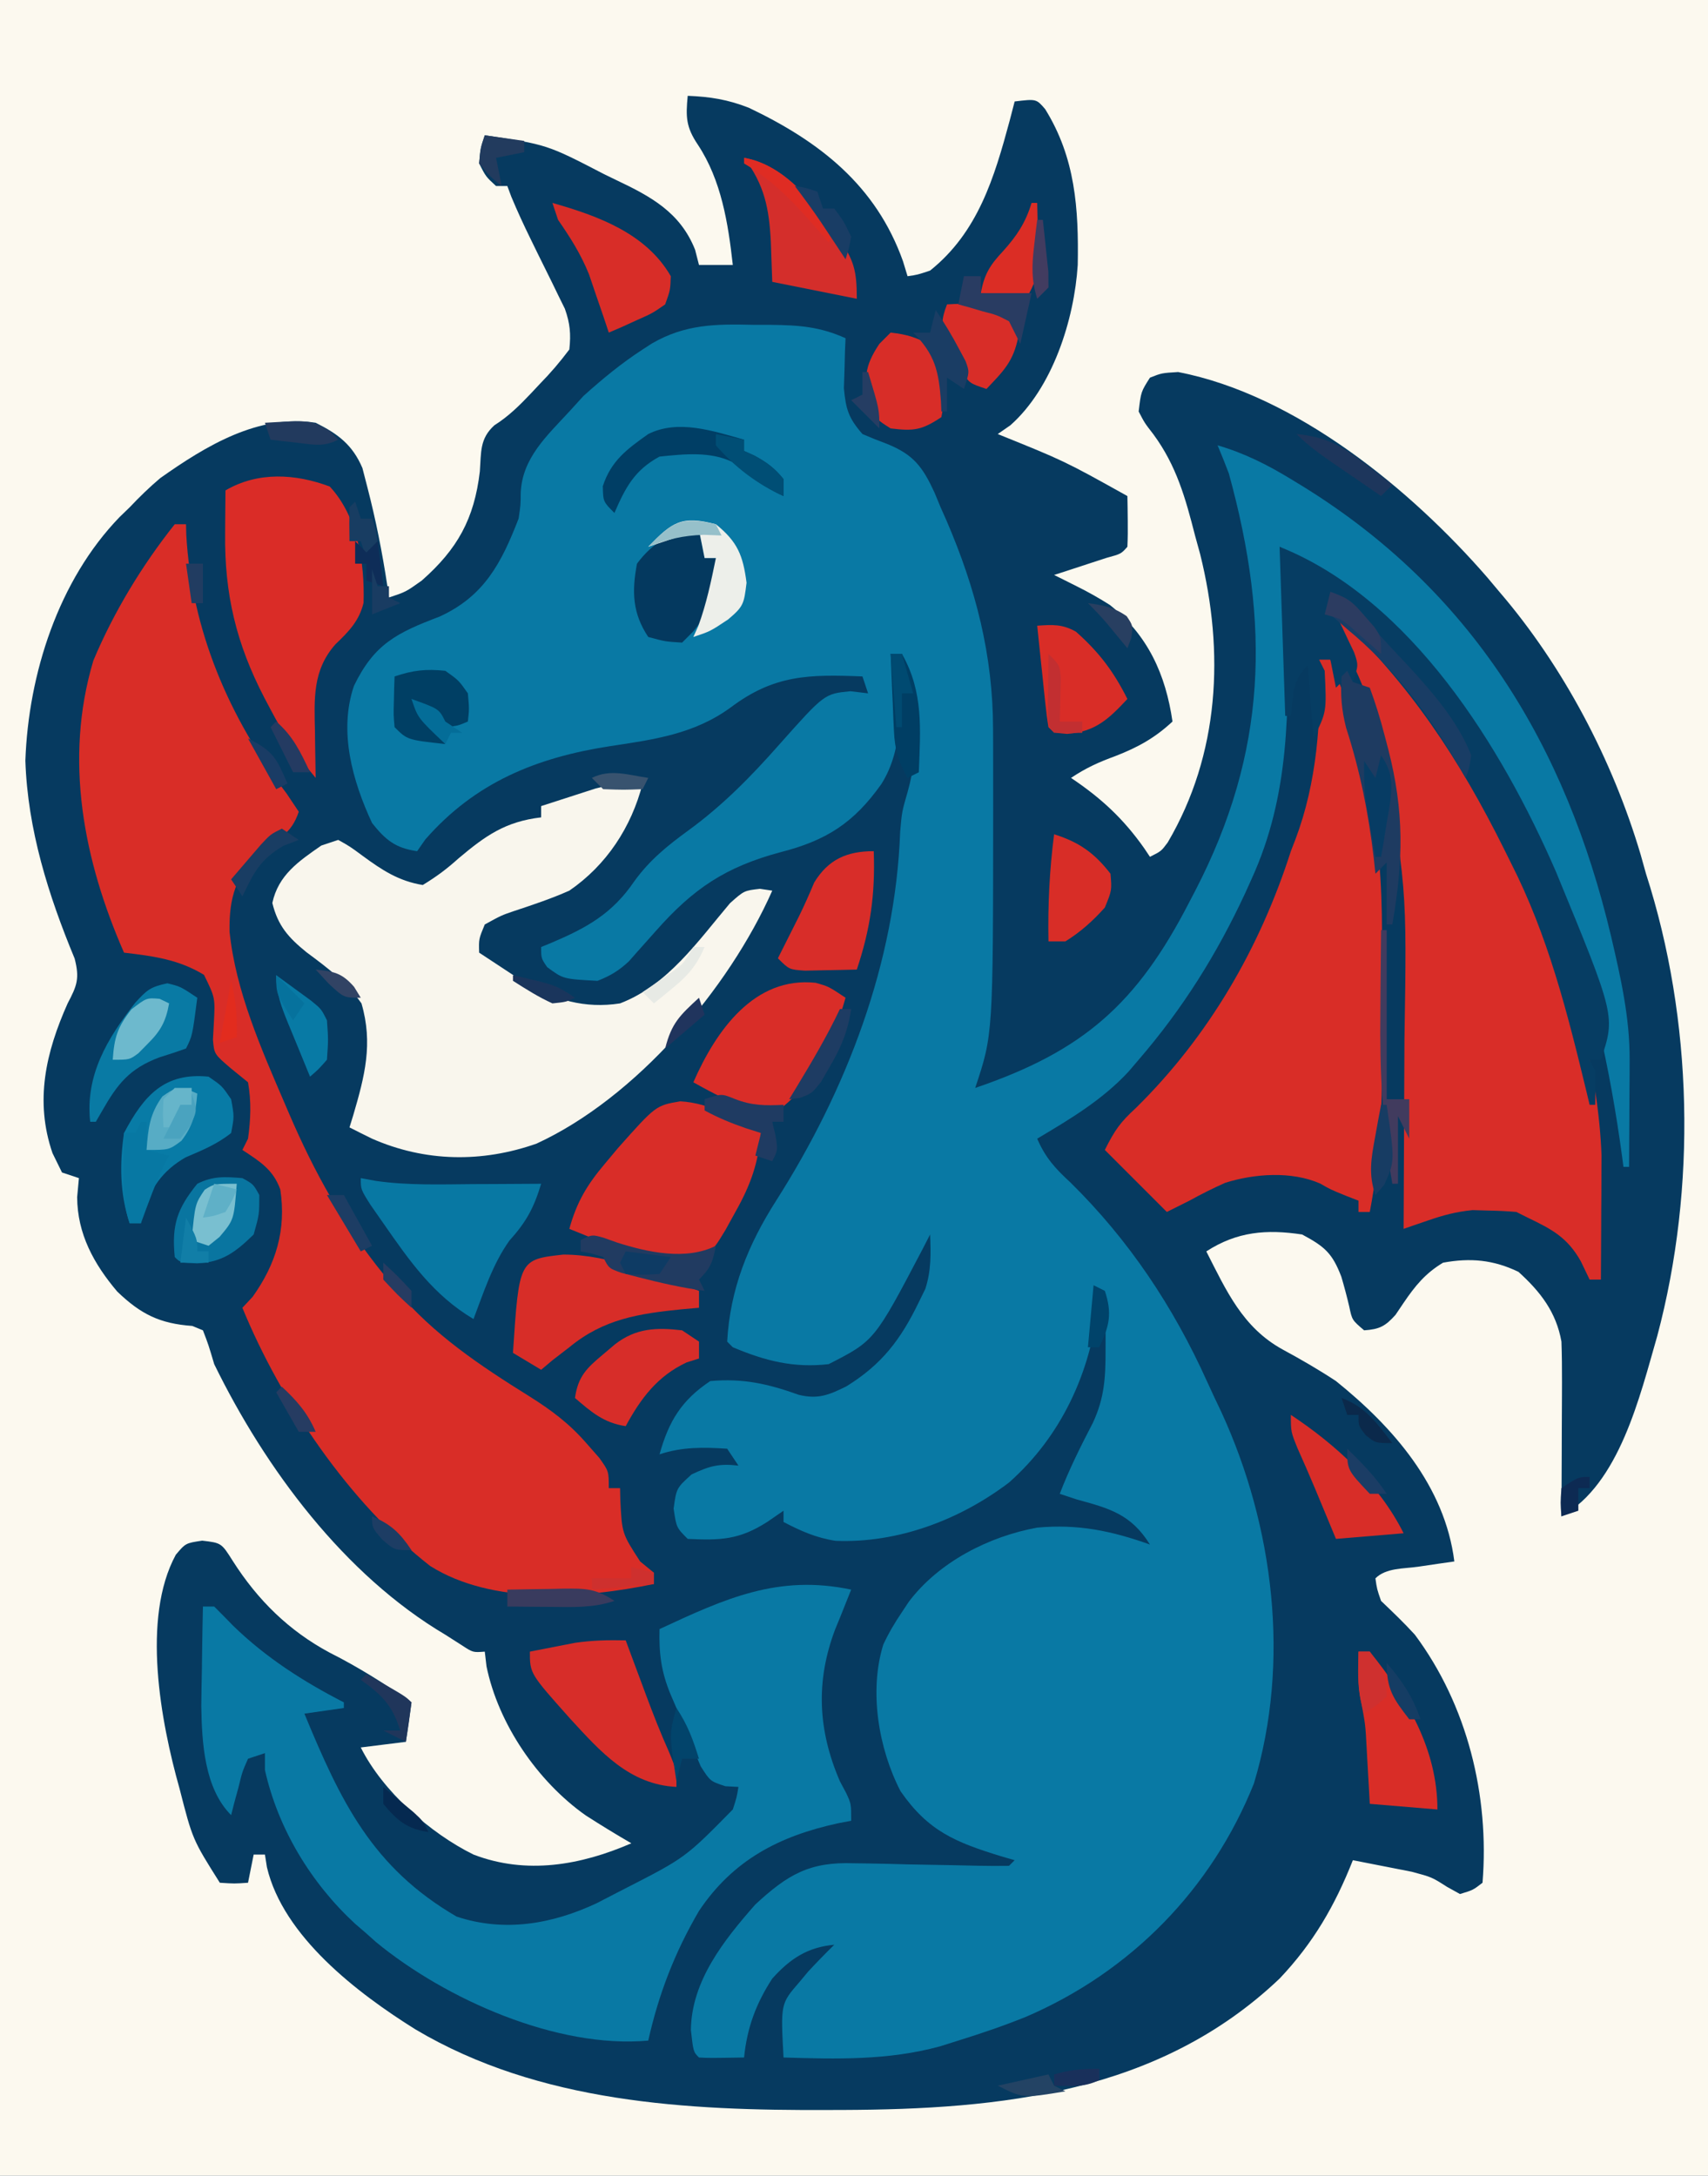 <?xml version="1.0" encoding="UTF-8"?>
<svg version="1.1" xmlns="http://www.w3.org/2000/svg" width="303" height="386">
<rect width="100%" height="100%" fill="#808080" stroke="none"/>
<path d="M0 0 C99.99 0 199.98 0 303 0 C303 127.38 303 254.76 303 386 C203.01 386 103.02 386 0 386 C0 258.62 0 131.24 0 0 Z " fill="#063A60" transform="translate(0,0)"/>
<path d="M0 0 C99.99 0 199.98 0 303 0 C303 127.38 303 254.76 303 386 C203.01 386 103.02 386 0 386 C0 258.62 0 131.24 0 0 Z M122 17 C121.644 20.737 121.679 22.525 123.812 25.688 C127.96 31.968 129.177 39.597 130 47 C128.02 47 126.04 47 124 47 C123.773 46.113 123.546 45.226 123.312 44.312 C120.677 37.661 115.457 34.854 109.312 31.938 C108.606 31.595 107.899 31.252 107.171 30.898 C97.04 25.646 97.04 25.646 86 24 C85.222 26.302 85.222 26.302 85 29 C86.195 31.345 86.195 31.345 88 33 C88.66 33 89.32 33 90 33 C90.235 33.629 90.469 34.258 90.711 34.906 C91.785 37.484 92.935 39.964 94.164 42.469 C94.763 43.697 94.763 43.697 95.375 44.949 C96.21 46.653 97.051 48.353 97.898 50.051 C98.494 51.279 98.494 51.279 99.102 52.531 C99.466 53.269 99.83 54.007 100.206 54.768 C101.133 57.374 101.297 59.252 101 62 C99.31 64.244 97.698 66.137 95.75 68.125 C95.259 68.65 94.768 69.174 94.262 69.715 C92.19 71.897 90.249 73.843 87.695 75.453 C85.084 77.836 85.373 80.178 85.125 83.625 C84.133 92.061 81.154 97.418 74.812 103 C72 105 72 105 69 106 C68.853 104.944 68.853 104.944 68.703 103.867 C67.815 98.001 66.675 92.245 65.188 86.5 C64.745 84.783 64.745 84.783 64.293 83.031 C62.527 78.891 59.966 76.983 56 75 C45.837 73.423 36.54 79.09 28.438 84.809 C26.497 86.449 24.744 88.153 23 90 C22.412 90.568 21.824 91.137 21.219 91.723 C10.359 102.94 5.046 119.569 4.5 134.938 C4.904 147.174 8.585 158.817 13.242 170.047 C14.148 173.576 13.674 174.833 12 178 C8.132 186.664 6.128 195.293 9.312 204.562 C10.148 206.264 10.148 206.264 11 208 C11.99 208.33 12.98 208.66 14 209 C13.897 210.114 13.794 211.227 13.688 212.375 C13.722 218.896 16.645 224.22 20.797 229.121 C24.965 233.131 28.328 234.809 34.117 235.223 C34.739 235.479 35.36 235.736 36 236 C36.98 238.559 36.98 238.559 38 242 C47.06 260.531 61.066 279.391 79 290 C79.969 290.619 80.939 291.238 81.938 291.875 C83.901 293.16 83.901 293.16 86 293 C86.101 293.859 86.201 294.717 86.305 295.602 C88.401 305.846 95.378 316.029 103.887 322.039 C106.559 323.757 109.251 325.409 112 327 C103.017 330.898 93.382 332.605 84 329 C76.293 325.208 67.886 317.772 64 310 C66.64 309.67 69.28 309.34 72 309 C72.33 306.69 72.66 304.38 73 302 C68.301 298.728 63.618 295.765 58.5 293.188 C51.242 289.304 45.728 283.862 41.312 276.938 C39.279 273.715 39.279 273.715 35.875 273.312 C32.933 273.751 32.933 273.751 31.188 275.812 C25.071 287.08 28.508 305.45 31.852 317.301 C34.164 326.335 34.164 326.335 39 334 C41.584 334.167 41.584 334.167 44 334 C44.33 332.35 44.66 330.7 45 329 C45.66 329 46.32 329 47 329 C47.116 329.74 47.232 330.48 47.352 331.242 C50.238 343.52 63.41 353.586 73.67 359.997 C95.649 373.069 121.898 374.422 146.812 374.312 C147.682 374.311 148.551 374.309 149.446 374.307 C177.576 374.208 205.6 371.347 227 351 C232.981 344.692 236.812 338.061 240 330 C242.231 330.426 244.46 330.866 246.688 331.312 C247.929 331.556 249.17 331.8 250.449 332.051 C254 333 254 333 256.707 334.73 C257.842 335.359 257.842 335.359 259 336 C261.303 335.309 261.303 335.309 263 334 C264.247 318.562 260.311 302.503 251 290 C249.081 287.892 247.066 285.968 245 284 C244.273 281.906 244.273 281.906 244 280 C245.885 278.115 249.027 278.307 251.562 277.938 C252.76 277.761 253.958 277.584 255.191 277.402 C256.118 277.27 257.045 277.137 258 277 C256.329 263.648 247.152 253.171 237 245 C233.906 242.962 230.781 241.152 227.523 239.391 C220.428 235.481 217.552 228.969 214 222 C219.448 218.466 224.701 218.044 231 219 C234.998 221.142 236.353 222.31 237.953 226.488 C238.471 228.243 238.943 230.012 239.359 231.793 C239.861 234.182 239.861 234.182 242 236 C244.712 235.814 245.739 235.291 247.562 233.258 C248.037 232.554 248.511 231.85 249 231.125 C251.043 228.115 252.853 225.887 256 224 C260.861 223.11 264.931 223.485 269.375 225.625 C273.276 229.155 276.073 232.771 277 238 C277.082 240.389 277.107 242.781 277.098 245.172 C277.096 246.196 277.096 246.196 277.093 247.24 C277.088 249.41 277.075 251.58 277.062 253.75 C277.057 255.225 277.053 256.701 277.049 258.176 C277.038 261.784 277.021 265.392 277 269 C287.286 263.292 290.902 247.717 294 237 C301.008 210.689 300.354 180.889 292 155 C291.687 153.88 291.374 152.76 291.051 151.605 C286.088 134.872 277.382 118.255 266 105 C265.285 104.148 264.569 103.296 263.832 102.418 C250.379 86.918 229.92 70.033 209 66 C206.08 66.176 206.08 66.176 204 67 C202.409 69.503 202.409 69.503 202 73 C203.053 75.033 203.053 75.033 204.625 77.062 C208.709 82.625 210.305 88.371 212 95 C212.451 96.64 212.451 96.64 212.91 98.312 C217.23 115.673 216.365 133.787 207.148 149.461 C206 151 206 151 204 152 C203.66 151.492 203.319 150.984 202.969 150.461 C199.274 145.214 195.321 141.566 190 138 C192.689 136.207 194.875 135.228 197.875 134.125 C201.828 132.588 204.864 130.927 208 128 C206.788 119.648 203.653 112.708 196.902 107.328 C194.971 106.1 193.05 105.015 191 104 C190.261 103.629 189.523 103.257 188.762 102.875 C188.18 102.586 187.599 102.297 187 102 C187.855 101.723 188.709 101.446 189.59 101.16 C190.695 100.798 191.799 100.436 192.938 100.062 C194.591 99.523 194.591 99.523 196.277 98.973 C198.881 98.261 198.881 98.261 200 97 C200.072 95.481 200.084 93.958 200.062 92.438 C200.053 91.611 200.044 90.785 200.035 89.934 C200.024 89.296 200.012 88.657 200 88 C188.83 81.776 188.83 81.776 177 77 C178.114 76.227 178.114 76.227 179.25 75.438 C186.716 68.82 190.571 56.749 191.191 46.992 C191.369 36.999 190.774 27.991 185.414 19.363 C183.847 17.537 183.847 17.537 180 18 C179.563 19.684 179.563 19.684 179.117 21.402 C176.397 31.483 173.511 41.191 165 48 C162.75 48.75 162.75 48.75 161 49 C160.732 48.121 160.464 47.242 160.188 46.336 C155.396 32.877 145.389 25.098 132.852 19.121 C129.134 17.66 125.978 17.153 122 17 Z " fill="#FCF9EF" transform="translate(0,0)"/>
<path d="M0 0 C1.529 0.002 1.529 0.002 3.088 0.004 C8.034 0.062 11.75 0.319 16.312 2.375 C16.278 3.183 16.243 3.991 16.207 4.824 C16.166 6.427 16.166 6.427 16.125 8.062 C16.09 9.118 16.055 10.174 16.02 11.262 C16.371 14.996 16.84 16.535 19.312 19.375 C20.757 20.004 22.222 20.586 23.699 21.133 C28.408 23.041 30.004 25.23 32.102 29.773 C32.608 30.999 32.608 30.999 33.125 32.25 C33.498 33.093 33.87 33.935 34.254 34.803 C39.411 46.776 42.462 58.617 42.48 71.672 C42.485 72.571 42.489 73.47 42.493 74.396 C42.502 77.306 42.502 80.215 42.5 83.125 C42.5 84.111 42.501 85.097 42.501 86.113 C42.482 125.866 42.482 125.866 39.312 135.375 C58.457 128.86 67.993 120.5 77.312 102.375 C77.662 101.705 78.012 101.035 78.373 100.345 C91.09 75.735 91.7 53.228 84.312 26.375 C83.673 24.698 83.016 23.027 82.312 21.375 C87.103 22.774 91.201 24.849 95.438 27.438 C96.092 27.836 96.747 28.234 97.421 28.645 C127.422 47.19 144.093 74.604 152.125 108.5 C153.828 115.812 155.449 122.883 155.41 130.43 C155.407 131.538 155.404 132.647 155.4 133.789 C155.392 134.931 155.384 136.073 155.375 137.25 C155.37 138.415 155.366 139.581 155.361 140.781 C155.35 143.646 155.333 146.51 155.312 149.375 C154.982 149.375 154.653 149.375 154.312 149.375 C154.228 148.733 154.143 148.091 154.056 147.429 C149.879 116.622 140.751 86.408 120.312 62.375 C119.832 61.81 119.352 61.244 118.857 60.662 C111.246 51.82 103.359 45.364 93.312 39.375 C93.642 40.365 93.972 41.355 94.312 42.375 C94.469 44.872 94.572 47.34 94.621 49.84 C94.637 50.581 94.652 51.322 94.668 52.085 C94.942 68.273 95.181 83.368 88.312 98.375 C87.948 99.182 87.584 99.988 87.208 100.819 C82.175 111.654 76.115 121.326 68.312 130.375 C67.72 131.069 67.127 131.762 66.516 132.477 C61.866 137.503 56.163 140.894 50.312 144.375 C51.749 147.723 53.514 149.677 56.188 152.125 C66.603 162.373 74.473 174.193 80.454 187.474 C81.275 189.292 82.133 191.094 82.992 192.895 C92.282 213.115 95.264 237.204 88.754 258.777 C81.238 277.536 66.915 292.164 48.324 300.156 C44.378 301.75 40.375 303.11 36.312 304.375 C35.234 304.715 34.155 305.056 33.043 305.406 C23.847 307.905 14.756 307.661 5.312 307.375 C4.793 297.843 4.793 297.843 8.125 294 C8.647 293.374 9.169 292.747 9.707 292.102 C11.208 290.488 12.738 288.917 14.312 287.375 C9.557 287.795 6.437 289.89 3.312 293.375 C0.433 297.803 -1.159 302.088 -1.688 307.375 C-7.84 307.473 -7.84 307.473 -9.688 307.375 C-10.688 306.375 -10.688 306.375 -11.125 302.5 C-11.014 293.761 -5.246 286.547 0.309 280.227 C6.037 274.934 9.924 272.616 17.836 272.922 C18.623 272.931 19.41 272.941 20.22 272.951 C22.71 272.985 25.198 273.054 27.688 273.125 C30.198 273.175 32.708 273.218 35.219 273.257 C36.776 273.283 38.333 273.317 39.89 273.36 C41.697 273.402 43.505 273.394 45.312 273.375 C45.642 273.045 45.972 272.715 46.312 272.375 C45.516 272.144 44.719 271.914 43.898 271.676 C35.802 269.184 30.977 267.224 26.062 260.125 C22.149 252.558 20.463 242.374 23 234.145 C23.959 232.079 25.034 230.259 26.312 228.375 C26.713 227.769 27.114 227.163 27.527 226.539 C32.84 219.486 41.721 214.937 50.312 213.375 C57.52 212.701 63.532 213.951 70.312 216.375 C66.963 210.986 63.118 209.957 57.312 208.375 C56.322 208.045 55.333 207.715 54.312 207.375 C55.991 203.01 58.038 198.924 60.191 194.777 C62.241 190.385 62.449 186.721 62.438 181.875 C62.44 180.751 62.443 179.627 62.445 178.469 C62.335 175.903 62.065 173.812 61.312 171.375 C61.218 172.556 61.218 172.556 61.121 173.762 C59.755 185.915 54.583 197.157 45.312 205.375 C36.589 211.998 25.58 216.166 14.547 215.715 C11.093 215.189 8.403 213.987 5.312 212.375 C5.312 211.715 5.312 211.055 5.312 210.375 C4.384 211.014 3.456 211.654 2.5 212.312 C-2.509 215.554 -5.896 215.651 -11.688 215.375 C-13.688 213.375 -13.688 213.375 -14.188 210 C-13.688 206.375 -13.688 206.375 -11 203.938 C-7.811 202.433 -6.134 201.97 -2.688 202.375 C-3.348 201.385 -4.008 200.395 -4.688 199.375 C-8.882 199.104 -12.663 199.033 -16.688 200.375 C-15.048 194.502 -12.797 190.782 -7.688 187.375 C-1.865 186.864 2.533 187.852 8.016 189.816 C11.438 190.649 13.363 189.843 16.461 188.316 C22.763 184.414 26.103 180.015 29.312 173.375 C29.695 172.593 30.078 171.81 30.473 171.004 C31.524 167.714 31.447 164.806 31.312 161.375 C30.865 162.244 30.418 163.113 29.957 164.008 C21.448 180.227 21.448 180.227 13.312 184.375 C7.107 185.087 2.043 183.795 -3.688 181.375 C-4.018 181.045 -4.348 180.715 -4.688 180.375 C-4.17 171.065 -0.988 163.195 4 155.375 C16.468 135.788 25.173 113.201 26.004 89.883 C26.312 86.375 26.312 86.375 27.324 82.867 C29.55 75.002 29.228 66.027 26.312 58.375 C25.652 58.375 24.992 58.375 24.312 58.375 C24.471 58.906 24.63 59.437 24.793 59.984 C26.318 67.003 26.606 75.232 22.665 81.467 C17.768 88.376 12.889 91.485 4.75 93.562 C-4.935 96.16 -10.691 99.996 -17.312 107.5 C-18.424 108.758 -19.541 110.01 -20.664 111.258 C-21.15 111.808 -21.635 112.359 -22.135 112.926 C-23.902 114.575 -25.437 115.497 -27.688 116.375 C-33.771 116.055 -33.771 116.055 -36.625 113.938 C-37.688 112.375 -37.688 112.375 -37.688 110.375 C-37.096 110.133 -36.504 109.89 -35.895 109.641 C-29.616 106.977 -25.086 104.477 -21.188 98.75 C-18.482 94.983 -15.28 92.391 -11.562 89.688 C-5.433 85.211 -0.453 80.131 4.559 74.453 C12.571 65.447 12.571 65.447 17.188 65 C18.219 65.124 19.25 65.248 20.312 65.375 C19.983 64.385 19.652 63.395 19.312 62.375 C9.812 61.989 3.65 62.073 -4.062 67.875 C-10.559 72.623 -17.72 73.575 -25.5 74.75 C-38.537 76.769 -49.409 81.177 -58.25 91.312 C-58.724 91.993 -59.199 92.674 -59.688 93.375 C-63.538 92.825 -65.283 91.399 -67.688 88.375 C-71.157 80.899 -73.643 72.134 -70.898 64.051 C-67.304 56.628 -63.33 54.653 -55.695 51.754 C-47.777 48.124 -44.736 42.256 -41.688 34.375 C-41.33 31.988 -41.33 31.988 -41.312 29.75 C-41.023 23.616 -36.669 19.69 -32.688 15.375 C-31.863 14.467 -31.038 13.56 -30.188 12.625 C-26.856 9.627 -23.451 6.815 -19.688 4.375 C-19.148 4.025 -18.609 3.675 -18.054 3.314 C-12.122 -0.123 -6.735 -0.164 0 0 Z " fill="#0979A4" transform="translate(133.688,57.625)"/>
<path d="M0 0 C0.66 0 1.32 0 2 0 C2.014 0.597 2.028 1.194 2.043 1.809 C2.978 18.815 9.62 34.295 19.844 47.773 C20.911 49.371 20.911 49.371 22 51 C20.657 55.029 18.487 55.675 15 58 C10.855 62.593 9.637 66.003 9.72 72.241 C10.796 82.835 15.398 93.179 19.562 102.875 C19.822 103.481 20.081 104.086 20.349 104.71 C24.8 115.023 29.917 124.273 37 133 C37.759 133.956 38.519 134.913 39.301 135.898 C45.994 143.816 54.142 149.241 62.875 154.688 C66.755 157.121 69.974 159.516 73 163 C73.763 163.866 74.526 164.732 75.312 165.625 C77 168 77 168 77 171 C77.66 171 78.32 171 79 171 C79.014 171.664 79.028 172.328 79.043 173.012 C79.332 179.025 79.332 179.025 82.562 184 C83.367 184.66 84.171 185.32 85 186 C85 186.66 85 187.32 85 188 C72.616 190.575 56.345 191.764 45.312 184.805 C30.988 173.626 18.866 155.716 12 139 C12.598 138.361 13.196 137.721 13.812 137.062 C17.977 131.233 19.804 125.172 18.727 118.02 C17.447 114.462 15.097 113.043 12 111 C12.33 110.34 12.66 109.68 13 109 C13.476 105.598 13.601 102.39 13 99 C12.01 98.196 11.02 97.391 10 96.562 C7 94 7 94 6.777 91.434 C6.83 90.466 6.883 89.497 6.938 88.5 C7.176 83.996 7.176 83.996 5.188 79.938 C0.684 77.2 -3.818 76.608 -9 76 C-16.161 59.649 -19.689 41.762 -14.438 24.188 C-10.835 15.602 -5.795 7.285 0 0 Z " fill="#D92D27" transform="translate(31,93)"/>
<path d="M0 0 C-0.296 0.74 -0.593 1.48 -0.898 2.242 C-1.262 3.152 -1.625 4.062 -2 5 C-2.281 5.683 -2.562 6.366 -2.852 7.07 C-6.331 16.313 -5.898 24.971 -2 34 C-1.636 34.682 -1.273 35.364 -0.898 36.066 C0 38 0 38 0 41 C-0.762 41.147 -1.524 41.294 -2.309 41.445 C-12.753 43.714 -20.953 47.963 -27 57 C-31.296 64.349 -34.139 71.705 -36 80 C-52.165 81.47 -71.933 72.686 -84.277 62.539 C-84.846 62.031 -85.414 61.523 -86 61 C-86.661 60.43 -87.323 59.86 -88.004 59.273 C-95.804 52.081 -101.677 42.419 -104 32 C-104 31.01 -104 30.02 -104 29 C-104.99 29.33 -105.98 29.66 -107 30 C-108.027 32.329 -108.027 32.329 -108.688 35.062 C-108.939 35.982 -109.19 36.901 -109.449 37.848 C-109.631 38.558 -109.813 39.268 -110 40 C-114.758 35.242 -115.185 27.108 -115.293 20.676 C-115.273 18.554 -115.238 16.433 -115.188 14.312 C-115.174 13.217 -115.16 12.122 -115.146 10.994 C-115.112 8.329 -115.063 5.665 -115 3 C-114.34 3 -113.68 3 -113 3 C-111.861 4.139 -110.725 5.283 -109.605 6.441 C-103.797 12.08 -97.173 16.32 -90 20 C-90 20.33 -90 20.66 -90 21 C-92.31 21.33 -94.62 21.66 -97 22 C-90.571 37.574 -84.95 49.313 -70 58 C-61.522 60.826 -53.029 59.332 -45.117 55.617 C-44.089 55.084 -43.06 54.55 -42 54 C-41.415 53.7 -40.83 53.4 -40.228 53.091 C-29.411 47.554 -29.411 47.554 -21 39 C-20.313 36.883 -20.313 36.883 -20 35 C-20.761 34.96 -21.521 34.92 -22.305 34.879 C-25 34 -25 34 -26.695 31.34 C-27.167 30.217 -27.639 29.094 -28.125 27.938 C-28.625 26.759 -29.125 25.581 -29.641 24.367 C-30.089 23.256 -30.538 22.145 -31 21 C-31.345 20.198 -31.691 19.396 -32.047 18.57 C-33.712 14.532 -34.11 11.327 -34 7 C-22.388 1.601 -12.958 -2.746 0 0 Z " fill="#0979A4" transform="translate(151,282)"/>
<path d="M0 0 C-1.984 7.738 -6.408 14.479 -13 19 C-16.197 20.42 -19.505 21.526 -22.824 22.623 C-25.051 23.384 -25.051 23.384 -28 25 C-29.072 27.578 -29.072 27.578 -29 30 C-27.297 31.133 -25.587 32.256 -23.875 33.375 C-22.924 34.001 -21.972 34.628 -20.992 35.273 C-15.605 38.382 -10.235 39.979 -4 39 C4.457 35.767 9.844 27.921 15.5 21.23 C18 19 18 19 20.812 18.676 C21.534 18.783 22.256 18.89 23 19 C15.257 36.497 -1.201 55.767 -18.812 63.875 C-28.493 67.292 -38.591 67.135 -48 63 C-49.339 62.345 -50.674 61.681 -52 61 C-51.783 60.299 -51.567 59.597 -51.344 58.875 C-49.298 51.905 -47.789 46.15 -49.875 39 C-52.59 35.168 -55.87 32.713 -59.625 29.93 C-62.852 27.308 -64.695 25.247 -65.688 21.188 C-64.619 16.236 -61.055 13.815 -57 11 C-56.01 10.67 -55.02 10.34 -54 10 C-51.949 11.145 -51.949 11.145 -49.688 12.812 C-46.238 15.347 -43.275 17.306 -39 18 C-36.539 16.498 -34.73 15.149 -32.625 13.25 C-27.859 9.24 -24.346 6.747 -18 6 C-18 5.34 -18 4.68 -18 4 C-15.94 3.325 -13.877 2.66 -11.812 2 C-10.664 1.629 -9.515 1.258 -8.332 0.875 C-5.357 0.094 -3.047 -0.184 0 0 Z " fill="#F9F6ED" transform="translate(114,139)"/>
<path d="M0 0 C2.365 1.971 4.692 3.964 7 6 C7.637 6.557 8.274 7.114 8.93 7.688 C30.52 27.804 46.996 67.675 48.114 96.976 C48.108 97.992 48.103 99.008 48.098 100.055 C48.094 101.163 48.091 102.272 48.088 103.414 C48.075 105.127 48.075 105.127 48.062 106.875 C48.058 108.04 48.053 109.206 48.049 110.406 C48.037 113.271 48.021 116.135 48 119 C47.34 119 46.68 119 46 119 C45.484 117.927 44.969 116.855 44.438 115.75 C42.044 111.511 39.334 110.087 35 108 C34.01 107.505 34.01 107.505 33 107 C31.317 106.85 29.627 106.779 27.938 106.75 C27.039 106.724 26.141 106.698 25.215 106.672 C22.281 106.971 20.066 107.568 17.299 108.521 C16.493 108.796 15.686 109.071 14.856 109.355 C14.243 109.568 13.631 109.781 13 110 C13.004 109.274 13.009 108.547 13.013 107.799 C13.054 100.873 13.084 93.947 13.104 87.021 C13.114 83.462 13.128 79.903 13.151 76.344 C13.592 49.24 13.592 49.24 8.75 22.688 C8.54 21.948 8.329 21.209 8.113 20.447 C6.386 14.665 4.054 9.478 1.137 4.188 C0 2 0 2 0 0 Z " fill="#D92D28" transform="translate(236,108)"/>
<path d="M0 0 C0.66 0 1.32 0 2 0 C4.721 6.57 6.644 13.199 8.188 20.125 C8.354 20.864 8.521 21.603 8.692 22.365 C10.565 31.051 11.157 39.576 11.168 48.449 C11.173 49.912 11.173 49.912 11.178 51.404 C11.183 53.457 11.185 55.51 11.185 57.563 C11.187 60.661 11.206 63.759 11.225 66.857 C11.254 77.428 11.001 87.585 9 98 C8.34 98 7.68 98 7 98 C7 97.34 7 96.68 7 96 C6.258 95.711 5.515 95.422 4.75 95.125 C2 94 2 94 0.184 92.953 C-4.912 90.729 -11.423 91.193 -16.645 92.828 C-18.827 93.798 -20.91 94.845 -23 96 C-24.98 96.99 -24.98 96.99 -27 98 C-30.63 94.37 -34.26 90.74 -38 87 C-36.225 83.451 -35.272 82.113 -32.5 79.562 C-19.588 66.861 -10.513 51.213 -5 34 C-4.727 33.294 -4.453 32.587 -4.172 31.859 C-0.379 21.82 0.451 10.658 0 0 Z " fill="#D92D27" transform="translate(234,117)"/>
<path d="M0 0 C4.948 5.319 6.213 13.476 5.996 20.625 C5.222 23.844 3.36 25.734 1.008 27.984 C-3.081 32.603 -2.752 37.681 -2.625 43.5 C-2.611 44.682 -2.611 44.682 -2.598 45.889 C-2.574 47.822 -2.538 49.755 -2.5 51.688 C-5.783 47.839 -8.22 43.887 -10.562 39.438 C-10.913 38.774 -11.264 38.111 -11.625 37.428 C-16.582 27.875 -18.689 19.072 -18.562 8.312 C-18.558 7.576 -18.553 6.84 -18.549 6.082 C-18.537 4.284 -18.519 2.486 -18.5 0.688 C-12.758 -2.682 -6.09 -2.284 0 0 Z " fill="#DA2C27" transform="translate(58.5,86.312)"/>
<path d="M0 0 C23.368 9.347 39.462 35.589 49.052 57.7 C59.582 83.253 59.582 83.253 57 91 C56.34 91 55.68 91 55 91 C55.33 91.66 55.66 92.32 56 93 C56.04 95 56.043 97 56 99 C55.67 99 55.34 99 55 99 C54.825 98.266 54.649 97.532 54.469 96.775 C51.047 82.615 47.631 69.009 41 56 C40.625 55.243 40.249 54.486 39.863 53.706 C31.917 37.714 23.064 24.268 10 12 C10.451 12.922 10.451 12.922 10.91 13.863 C11.29 14.672 11.671 15.48 12.062 16.312 C12.445 17.113 12.828 17.914 13.223 18.738 C14 21 14 21 13 24 C12.67 23.67 12.34 23.34 12 23 C11.34 23.66 10.68 24.32 10 25 C9.67 23.35 9.34 21.7 9 20 C8.34 20 7.68 20 7 20 C7.33 20.66 7.66 21.32 8 22 C8.353 29.294 8.353 29.294 6 34 C5.67 29.71 5.34 25.42 5 21 C2.238 23.762 2.421 26.207 2 30 C1.67 30 1.34 30 1 30 C0.67 20.1 0.34 10.2 0 0 Z " fill="#063D63" transform="translate(227,97)"/>
<path d="M0 0 C5.325 0.305 9.773 3.021 14.312 5.625 C13.816 10.983 12.498 14.753 9.875 19.438 C9.258 20.558 8.64 21.678 8.004 22.832 C6.312 25.625 6.312 25.625 4.312 27.625 C-4.156 29.287 -11.992 25.73 -19.688 22.625 C-18.381 17.881 -16.545 14.808 -13.375 11.062 C-12.616 10.154 -11.856 9.245 -11.074 8.309 C-4.339 0.735 -4.339 0.735 0 0 Z " fill="#D92D28" transform="translate(120.688,195.375)"/>
<path d="M0 0 C0.888 0.164 1.776 0.327 2.691 0.496 C8.41 1.313 14.175 1.105 19.938 1.062 C21.098 1.058 22.259 1.053 23.455 1.049 C26.303 1.037 29.152 1.021 32 1 C30.707 5.285 29.372 7.76 26.375 11.078 C23.4 15.236 21.807 20.248 20 25 C12.866 20.75 8.695 14.744 4 8 C3.251 6.926 2.502 5.852 1.73 4.746 C0 2 0 2 0 0 Z " fill="#0878A3" transform="translate(64,209)"/>
<path d="M0 0 C2.312 0.652 2.312 0.652 5.312 2.652 C3.254 9.949 -0.387 18.152 -6.688 22.652 C-12.388 22.76 -16.829 20.365 -21.688 17.652 C-17.631 8.392 -10.839 -1.15 0 0 Z " fill="#D92D28" transform="translate(144.688,174.348)"/>
<path d="M0 0 C0.398 1.074 0.797 2.148 1.207 3.254 C1.742 4.69 2.277 6.126 2.812 7.562 C3.204 8.619 3.204 8.619 3.604 9.697 C4.883 13.124 6.205 16.501 7.699 19.84 C9 23 9 23 9 26 C0.66 25.583 -4.456 19.764 -9.812 13.938 C-17 5.885 -17 5.885 -17 2 C-15.293 1.66 -13.584 1.328 -11.875 1 C-10.924 0.814 -9.972 0.629 -8.992 0.438 C-5.95 -0.007 -3.069 -0.073 0 0 Z " fill="#D72D29" transform="translate(111,291)"/>
<path d="M0 0 C8.362 0.012 16.312 3.601 24.062 6.438 C24.062 7.428 24.062 8.418 24.062 9.438 C23.073 9.524 22.082 9.61 21.062 9.699 C13.411 10.472 7.157 11.408 1.062 16.438 C0.072 17.201 -0.917 17.964 -1.938 18.75 C-2.598 19.307 -3.257 19.864 -3.938 20.438 C-5.588 19.448 -7.237 18.457 -8.938 17.438 C-7.848 0.872 -7.848 0.872 0 0 Z " fill="#D72D28" transform="translate(99.938,222.562)"/>
<path d="M0 0 C2.375 1.625 2.375 1.625 4 4 C4.562 7.062 4.562 7.062 4 10 C1.472 12.007 -1.1 13.043 -4.062 14.312 C-8.231 16.707 -10.308 19.81 -11.75 24.375 C-11.874 25.179 -11.874 25.179 -12 26 C-12.66 26 -13.32 26 -14 26 C-15.753 20.742 -15.795 15.463 -15 10 C-11.471 3.329 -7.829 -0.783 0 0 Z " fill="#087BA6" transform="translate(37,191)"/>
<path d="M0 0 C0.281 7.629 -0.581 13.742 -3 21 C-4.958 21.054 -6.916 21.093 -8.875 21.125 C-10.511 21.16 -10.511 21.16 -12.18 21.195 C-15 21 -15 21 -17 19 C-15.768 16.535 -14.534 14.072 -13.289 11.613 C-12.31 9.629 -11.416 7.603 -10.562 5.562 C-8.052 1.445 -4.751 0 0 0 Z " fill="#D82D29" transform="translate(155,151)"/>
<path d="M0 0 C0.66 0 1.32 0 2 0 C8.595 8.18 14 17.324 14 28 C10.04 27.67 6.08 27.34 2 27 C1.939 25.891 1.879 24.783 1.816 23.641 C1.732 22.177 1.647 20.714 1.562 19.25 C1.523 18.52 1.484 17.791 1.443 17.039 C1.224 12.978 1.224 12.978 0.484 8.991 C-0.243 6 -0.059 3.063 0 0 Z " fill="#D92D27" transform="translate(241,293)"/>
<path d="M0 0 C7.443 1.307 12.547 8.309 16.773 14.105 C19.442 18.227 20 19.798 20 25 C15.05 24.01 10.1 23.02 5 22 C4.918 19.669 4.835 17.339 4.75 14.938 C4.446 8.991 3.629 4.8 0 0 Z " fill="#D42E2B" transform="translate(132,28)"/>
<path d="M0 0 C0.33 1.65 0.66 3.3 1 5 C1.66 5 2.32 5 3 5 C3.458 10.728 2.558 13.5 -1 18 C-1.66 18.66 -2.32 19.32 -3 20 C-6 19.812 -6 19.812 -9 19 C-11.812 14.782 -11.932 10.952 -11 6 C-8.275 2.297 -4.586 0 0 0 Z " fill="#04395F" transform="translate(124,94)"/>
<path d="M0 0 C8.041 2.29 16.618 5.379 21 13 C20.906 15.48 20.906 15.48 20 18 C17.715 19.582 17.715 19.582 14.938 20.812 C14.018 21.231 13.099 21.65 12.152 22.082 C11.442 22.385 10.732 22.688 10 23 C9.685 22.059 9.371 21.118 9.047 20.148 C8.619 18.903 8.191 17.658 7.75 16.375 C7.124 14.53 7.124 14.53 6.484 12.648 C5.017 9.042 3.21 6.188 1 3 C0.67 2.01 0.34 1.02 0 0 Z " fill="#D82D28" transform="translate(98,36)"/>
<path d="M0 0 C0.99 0.66 1.98 1.32 3 2 C3 2.99 3 3.98 3 5 C2.278 5.227 1.556 5.454 0.812 5.688 C-4.358 8.1 -7.325 12.071 -10 17 C-13.871 16.426 -16.082 14.513 -19 12 C-18.456 8.205 -16.962 6.73 -14.062 4.312 C-13.352 3.711 -12.642 3.109 -11.91 2.488 C-8.208 -0.396 -4.572 -0.534 0 0 Z " fill="#D72D29" transform="translate(121,236)"/>
<path d="M0 0 C2.717 -0.191 4.477 -0.297 6.879 1.066 C10.966 4.698 13.551 8.103 16 13 C12.681 16.557 10.273 18.841 5.312 19.188 C3 19 3 19 2 18 C1.775 16.662 1.606 15.314 1.465 13.965 C1.378 13.156 1.291 12.347 1.201 11.514 C1.071 10.238 1.071 10.238 0.938 8.938 C0.801 7.656 0.801 7.656 0.662 6.35 C0.437 4.233 0.218 2.117 0 0 Z " fill="#D92D27" transform="translate(184,111)"/>
<path d="M0 0 C2.899 0.322 4.824 0.89 7.312 2.438 C9.853 6.296 9.87 10.5 9 15 C5.509 17.327 4.108 17.503 0 17 C-2.375 15.5 -2.375 15.5 -4 13 C-4.624 8.087 -4.758 6.137 -2 2 C-1.34 1.34 -0.68 0.68 0 0 Z " fill="#D82D28" transform="translate(158,59)"/>
<path d="M0 0 C2.312 0.562 2.312 0.562 5.312 2.562 C4.438 9.312 4.438 9.312 3.312 11.562 C1.765 12.125 0.198 12.638 -1.375 13.125 C-6.738 15.13 -8.845 17.845 -11.629 22.734 C-11.978 23.338 -12.328 23.941 -12.688 24.562 C-13.018 24.562 -13.348 24.562 -13.688 24.562 C-14.584 16.314 -10.667 9.81 -5.688 3.438 C-3.648 1.209 -3.033 0.635 0 0 Z " fill="#097AA4" transform="translate(29.688,174.438)"/>
<path d="M0 0 C1.938 1.062 1.938 1.062 3 3 C3 6.438 3 6.438 2 10 C-1.199 13.117 -3.574 14.942 -8.062 15.125 C-11 15 -11 15 -12 14 C-12.557 8.315 -11.586 5.429 -8 1 C-5.201 -0.399 -3.095 -0.253 0 0 Z " fill="#0975A0" transform="translate(43,209)"/>
<path d="M0 0 C0.33 0.66 0.66 1.32 1 2 C1.99 2.33 2.98 2.66 4 3 C5.039 5.831 5.876 8.529 6.625 11.438 C6.842 12.263 7.06 13.088 7.283 13.938 C10.114 24.998 9.973 33.682 8 45 C7.67 45 7.34 45 7 45 C7 41.37 7 37.74 7 34 C6.34 34.66 5.68 35.32 5 36 C4.902 35.08 4.804 34.159 4.703 33.211 C3.753 25.172 2.297 17.845 -0.195 10.121 C-1.018 6.929 -1.222 4.281 -1 1 C-0.67 0.67 -0.34 0.34 0 0 Z " fill="#1E3B61" transform="translate(239,119)"/>
<path d="M0 0 C8.051 5.33 15.654 12.307 20 21 C16.04 21.33 12.08 21.66 8 22 C7.511 20.822 7.511 20.822 7.012 19.621 C6.356 18.045 6.356 18.045 5.688 16.438 C5.234 15.344 4.78 14.251 4.312 13.125 C3.3 10.714 2.257 8.324 1.188 5.938 C0 3 0 3 0 0 Z " fill="#D82D28" transform="translate(229,251)"/>
<path d="M0 0 C4.428 1.392 7.152 3.315 10 7 C10.25 9.938 10.25 9.938 9 13 C6.898 15.343 4.684 17.347 2 19 C1.01 19 0.02 19 -1 19 C-1.121 12.567 -0.824 6.382 0 0 Z " fill="#D82D27" transform="translate(187,148)"/>
<path d="M0 0 C3.696 -0.217 6.458 -0.208 9.938 1.125 C12 3 12 3 12.625 5.812 C11.781 10.118 10.003 11.847 7 15 C4 14 4 14 2.578 11.855 C2.14 10.975 1.702 10.095 1.25 9.188 C0.801 8.315 0.353 7.442 -0.109 6.543 C-1.07 3.801 -1.02 2.669 0 0 Z " fill="#D82D28" transform="translate(168,54)"/>
<path d="M0 0 C0 0.66 0 1.32 0 2 C0.598 2.268 1.196 2.536 1.812 2.812 C4.018 4.01 5.436 5.045 7 7 C7 7.99 7 8.98 7 10 C3.558 8.47 0.908 6.373 -2 4 C-5.945 2.028 -10.7 2.558 -15 3 C-19.423 5.396 -21.034 8.447 -23 13 C-25 11 -25 11 -25.062 8.25 C-23.589 3.742 -20.794 1.69 -17 -1 C-11.662 -3.669 -5.416 -1.52 0 0 Z " fill="#003E65" transform="translate(132,78)"/>
<path d="M0 0 C2.375 1.688 2.375 1.688 4 4 C4.25 6.75 4.25 6.75 4 9 C2.25 9.75 2.25 9.75 0 10 C-2.125 8.125 -2.125 8.125 -4 6 C-4.66 5.67 -5.32 5.34 -6 5 C-4.793 6.145 -4.793 6.145 -3.562 7.312 C-1 10 -1 10 0 13 C-6.75 12.25 -6.75 12.25 -9 10 C-9.195 7.836 -9.195 7.836 -9.125 5.375 C-9.107 4.558 -9.089 3.74 -9.07 2.898 C-9.047 2.272 -9.024 1.645 -9 1 C-5.684 -0.105 -3.475 -0.355 0 0 Z " fill="#003F64" transform="translate(79,119)"/>
<path d="M0 0 C3.829 3.104 4.805 5.492 5.438 10.375 C4.979 14.173 4.891 14.573 2.188 16.875 C-1 19 -1 19 -4 20 C-3.711 19.361 -3.422 18.721 -3.125 18.062 C-1.675 14.116 -0.842 10.113 0 6 C-0.66 6 -1.32 6 -2 6 C-2.33 4.35 -2.66 2.7 -3 1 C-7.455 2.485 -7.455 2.485 -12 4 C-7.749 -0.392 -6.128 -1.593 0 0 Z " fill="#EDEFEA" transform="translate(127,93)"/>
<path d="M0 0 C1.222 0.435 1.222 0.435 2.469 0.879 C7.872 2.599 14.659 4.096 19.969 1.441 C19.395 4.309 19.107 5.303 16.969 7.441 C17.299 8.101 17.629 8.761 17.969 9.441 C13.955 8.899 10.073 8.014 6.156 7.004 C5.201 6.758 4.246 6.511 3.262 6.258 C0.969 5.441 0.969 5.441 -0.031 3.441 C-2.056 2.789 -2.056 2.789 -4.031 2.441 C-4.031 1.781 -4.031 1.121 -4.031 0.441 C-2.031 -0.559 -2.031 -0.559 0 0 Z " fill="#213B61" transform="translate(107.031,219.559)"/>
<path d="M0 0 C3.544 1.181 4.81 2.957 7.129 5.785 C9.327 8.387 11.663 10.835 14 13.312 C18.304 18.039 22.63 22.984 25 29 C24.645 31.285 24.645 31.285 24 33 C23.527 32.178 23.054 31.355 22.566 30.508 C17.146 21.358 11.224 13.379 2.938 6.562 C1.968 5.717 0.999 4.871 0 4 C0 2.667 0 1.333 0 0 Z " fill="#193D65" transform="translate(236,105)"/>
<path d="M0 0 C0.33 0 0.66 0 1 0 C1.054 2.083 1.093 4.166 1.125 6.25 C1.148 7.41 1.171 8.57 1.195 9.766 C1.01 12.828 0.608 14.442 -1 17 C-3.64 16.67 -6.28 16.34 -9 16 C-8.412 12.685 -7.36 10.994 -5.062 8.562 C-2.627 5.852 -1.073 3.54 0 0 Z " fill="#DB2D25" transform="translate(183,36)"/>
<path d="M0 0 C0.33 0 0.66 0 1 0 C1 1.65 1 3.3 1 5 C2.32 5.33 3.64 5.66 5 6 C4.732 6.495 4.464 6.99 4.188 7.5 C2.561 10.924 1.305 14.441 0 18 C-0.66 18 -1.32 18 -2 18 C-3.141 14.578 -3.098 11.913 -3.062 8.312 C-3.053 7.133 -3.044 5.954 -3.035 4.738 C-3.024 3.835 -3.012 2.931 -3 2 C-2.34 2 -1.68 2 -1 2 C-0.67 1.34 -0.34 0.68 0 0 Z " fill="#0778A3" transform="translate(25,199)"/>
<path d="M0 0 C1.316 0.953 2.628 1.913 3.938 2.875 C4.668 3.409 5.399 3.942 6.152 4.492 C8 6 8 6 9 8 C9.25 11.438 9.25 11.438 9 15 C7.484 16.723 7.484 16.723 6 18 C4.994 15.565 3.995 13.127 3 10.688 C2.714 9.997 2.428 9.307 2.133 8.596 C0.911 5.585 0 3.281 0 0 Z " fill="#087AA5" transform="translate(49,173)"/>
<path d="M0 0 C0.66 0 1.32 0 2 0 C5.859 6.753 5.285 13.388 5 21 C4.34 21.33 3.68 21.66 3 22 C1.384 19.13 0.727 16.955 0.586 13.672 C0.547 12.873 0.509 12.073 0.469 11.25 C0.438 10.425 0.407 9.6 0.375 8.75 C0.336 7.91 0.298 7.069 0.258 6.203 C0.164 4.136 0.081 2.068 0 0 Z " fill="#003E64" transform="translate(158,116)"/>
<path d="M0 0 C0.866 0.371 0.866 0.371 1.75 0.75 C1.433 4.239 1.087 6.309 -1.062 9.125 C-3.25 10.75 -3.25 10.75 -7.25 10.75 C-6.955 6.92 -6.72 4.398 -4.438 1.25 C-2.25 -0.25 -2.25 -0.25 0 0 Z " fill="#57ACC5" transform="translate(33.25,193.25)"/>
<path d="M0 0 C3.065 1.212 5.421 1.214 8.688 1.062 C8.688 2.053 8.688 3.042 8.688 4.062 C8.027 4.062 7.367 4.062 6.688 4.062 C6.966 5.238 6.966 5.238 7.25 6.438 C7.688 9.062 7.688 9.062 6.688 11.062 C5.697 10.732 4.707 10.402 3.688 10.062 C4.018 8.742 4.348 7.423 4.688 6.062 C3.78 5.774 2.873 5.485 1.938 5.188 C-0.635 4.297 -2.926 3.348 -5.312 2.062 C-5.312 1.403 -5.312 0.743 -5.312 0.062 C-2.312 -0.938 -2.312 -0.938 0 0 Z " fill="#1F3B62" transform="translate(130.312,194.938)"/>
<path d="M0 0 C-0.492 6.4 -0.492 6.4 -3.062 9.438 C-4.022 10.211 -4.022 10.211 -5 11 C-5.99 10.67 -6.98 10.34 -8 10 C-7.395 3.582 -7.395 3.582 -5.688 1.062 C-4 0 -4 0 0 0 Z " fill="#79BFD0" transform="translate(42,210)"/>
<path d="M0 0 C0.33 0 0.66 0 1 0 C1 9.9 1 19.8 1 30 C2.32 30 3.64 30 5 30 C5 32.31 5 34.62 5 37 C4.34 35.68 3.68 34.36 3 33 C3 36.96 3 40.92 3 45 C2.67 45 2.34 45 2 45 C0.216 34.756 -0.254 24.985 -0.125 14.625 C-0.115 13.195 -0.106 11.766 -0.098 10.336 C-0.076 6.89 -0.042 3.445 0 0 Z " fill="#413B5E" transform="translate(245,165)"/>
<path d="M0 0 C0.557 0.268 1.114 0.536 1.688 0.812 C1.107 4.067 0.161 5.749 -2.188 8.062 C-2.701 8.583 -3.214 9.104 -3.742 9.641 C-5.312 10.812 -5.312 10.812 -8.312 10.812 C-8.037 6.861 -7.485 5.032 -5 1.875 C-2.312 -0.188 -2.312 -0.188 0 0 Z " fill="#6DB9CD" transform="translate(28.312,177.188)"/>
<path d="M0 0 C1.543 2.314 2.9 4.546 4.188 7 C4.552 7.681 4.917 8.361 5.293 9.062 C6 11 6 11 5 14 C4.01 13.34 3.02 12.68 2 12 C2 13.98 2 15.96 2 18 C1.67 18 1.34 18 1 18 C0.961 17.112 0.961 17.112 0.922 16.207 C0.543 10.928 -0.106 7.894 -4 4 C-3.01 4 -2.02 4 -1 4 C-0.67 2.68 -0.34 1.36 0 0 Z " fill="#1A3D64" transform="translate(166,55)"/>
<path d="M0 0 C0.99 0 1.98 0 3 0 C3 0.99 3 1.98 3 3 C5.97 3 8.94 3 12 3 C11.34 5.97 10.68 8.94 10 12 C9.34 10.68 8.68 9.36 8 8 C5.837 6.877 5.837 6.877 3.375 6.25 C2.558 6.008 1.74 5.765 0.898 5.516 C0.272 5.345 -0.355 5.175 -1 5 C-0.67 3.35 -0.34 1.7 0 0 Z " fill="#293C62" transform="translate(171,49)"/>
<path d="M0 0 C2.371 3.347 1.979 6.022 1.359 9.961 C1.241 10.634 1.122 11.307 1 12 C0.814 13.155 0.629 14.31 0.438 15.5 C0.221 16.738 0.221 16.738 0 18 C-0.33 18 -0.66 18 -1 18 C-1.338 16.105 -1.671 14.209 -2 12.312 C-2.186 11.257 -2.371 10.201 -2.562 9.113 C-2.951 6.351 -3.083 3.783 -3 1 C-2.01 2.485 -2.01 2.485 -1 4 C-0.67 2.68 -0.34 1.36 0 0 Z " fill="#073C64" transform="translate(245,134)"/>
<path d="M0 0 C2.475 0.495 2.475 0.495 5 1 C5 1.66 5 2.32 5 3 C5.598 3.268 6.196 3.536 6.812 3.812 C9.018 5.01 10.436 6.045 12 8 C12 8.99 12 9.98 12 11 C7.392 8.952 3.299 5.82 0 2 C0 1.34 0 0.68 0 0 Z " fill="#004E75" transform="translate(127,77)"/>
<path d="M0 0 C0.66 0 1.32 0 2 0 C1.411 3.944 0.214 6.824 -1.812 10.25 C-2.314 11.121 -2.815 11.993 -3.332 12.891 C-5 15 -5 15 -7.199 15.797 C-7.793 15.864 -8.388 15.931 -9 16 C-8.602 15.348 -8.203 14.695 -7.793 14.023 C-5.005 9.424 -2.303 4.861 0 0 Z " fill="#1E3C63" transform="translate(149,179)"/>
<path d="M0 0 C2.604 -0.054 5.208 -0.094 7.812 -0.125 C8.55 -0.142 9.288 -0.159 10.049 -0.176 C13.912 -0.211 15.709 -0.194 19 2 C15.237 3.254 11.728 3.107 7.812 3.062 C7.063 3.058 6.313 3.053 5.541 3.049 C3.694 3.037 1.847 3.019 0 3 C0 2.01 0 1.02 0 0 Z " fill="#393B5E" transform="translate(90,282)"/>
<path d="M0 0 C5.058 0.473 7.871 1.986 11.875 5.062 C12.842 5.796 13.809 6.529 14.805 7.285 C15.529 7.851 16.254 8.417 17 9 C16.34 9.66 15.68 10.32 15 11 C12.873 9.544 10.749 8.085 8.625 6.625 C8.022 6.213 7.418 5.8 6.797 5.375 C4.362 3.698 2.095 2.095 0 0 Z " fill="#1D365C" transform="translate(230,77)"/>
<path d="M0 0 C2 2 2 2 2.195 4.383 C2.172 5.288 2.149 6.193 2.125 7.125 C2.107 8.035 2.089 8.945 2.07 9.883 C2.036 10.931 2.036 10.931 2 12 C3.32 12 4.64 12 6 12 C6 12.66 6 13.32 6 14 C4.334 14.043 2.666 14.041 1 14 C0 13 0 13 -0.098 10.059 C-0.086 8.864 -0.074 7.669 -0.062 6.438 C-0.053 5.24 -0.044 4.042 -0.035 2.809 C-0.024 1.882 -0.012 0.955 0 0 Z " fill="#C22F31" transform="translate(186,116)"/>
<path d="M0 0 C0.66 0 1.32 0 2 0 C4.042 2.905 5 4.401 5 8 C3 9.688 3 9.688 1 11 C-0.176 7.326 -0.074 3.831 0 0 Z " fill="#CF302F" transform="translate(241,293)"/>
<path d="M0 0 C0.33 0 0.66 0 1 0 C2.453 9.996 2.453 9.996 0.562 14.188 C0.047 14.786 -0.469 15.384 -1 16 C-2.268 12.346 -1.757 9.509 -1.062 5.75 C-0.868 4.672 -0.673 3.595 -0.473 2.484 C-0.317 1.665 -0.161 0.845 0 0 Z " fill="#173C63" transform="translate(245,196)"/>
<path d="M0 0 C6.853 1.163 12.092 7.626 16 13 C15.67 13.66 15.34 14.32 15 15 C14.13 13.987 14.13 13.987 13.242 12.953 C9.113 8.238 5.406 4.188 0 1 C0 0.67 0 0.34 0 0 Z " fill="#DF2C23" transform="translate(132,28)"/>
<path d="M0 0 C6.875 3.875 6.875 3.875 8 5 C7.713 7.339 7.381 9.674 7 12 C5.68 11.34 4.36 10.68 3 10 C3.99 10 4.98 10 6 10 C4.65 5.581 2.739 3.657 -1 1 C-0.67 0.67 -0.34 0.34 0 0 Z " fill="#20365B" transform="translate(65,297)"/>
<path d="M0 0 C3.223 1.074 4.041 1.863 6.188 4.375 C6.717 4.981 7.247 5.587 7.793 6.211 C9 8 9 8 9 11 C8.529 10.578 8.059 10.157 7.574 9.723 C6.952 9.175 6.329 8.627 5.688 8.062 C5.073 7.517 4.458 6.972 3.824 6.41 C1.948 4.799 1.948 4.799 -1 4 C-0.67 2.68 -0.34 1.36 0 0 Z " fill="#2C3C61" transform="translate(236,105)"/>
<path d="M0 0 C2.31 0.33 4.62 0.66 7 1 C7 1.66 7 2.32 7 3 C5.35 3.33 3.7 3.66 2 4 C2.33 5.65 2.66 7.3 3 9 C0.938 7.312 0.938 7.312 -1 5 C-0.75 2.25 -0.75 2.25 0 0 Z " fill="#223B5E" transform="translate(86,24)"/>
<path d="M0 0 C0.99 0.66 1.98 1.32 3 2 C2.092 2.351 1.185 2.701 0.25 3.062 C-3.919 5.548 -4.892 7.702 -7 12 C-7.66 11.01 -8.32 10.02 -9 9 C-7.879 7.684 -6.753 6.372 -5.625 5.062 C-4.999 4.332 -4.372 3.601 -3.727 2.848 C-2 1 -2 1 0 0 Z " fill="#193D63" transform="translate(50,147)"/>
<path d="M0 0 C1.938 0.312 1.938 0.312 4 1 C4.33 1.99 4.66 2.98 5 4 C5.66 4 6.32 4 7 4 C8.688 6.25 8.688 6.25 10 9 C9.582 11.172 9.582 11.172 9 13 C8.602 12.397 8.203 11.793 7.793 11.172 C7.263 10.373 6.733 9.573 6.188 8.75 C5.665 7.961 5.143 7.172 4.605 6.359 C3.129 4.189 1.593 2.086 0 0 Z " fill="#193D65" transform="translate(141,33)"/>
<path d="M0 0 C0.33 0.99 0.66 1.98 1 3 C1.66 3 2.32 3 3 3 C3.625 4.812 3.625 4.812 4 7 C3.01 8.485 3.01 8.485 2 10 C1.67 9.01 1.34 8.02 1 7 C0.34 7 -0.32 7 -1 7 C-1.043 5 -1.041 3 -1 1 C-0.67 0.67 -0.34 0.34 0 0 Z " fill="#183D62" transform="translate(63,89)"/>
<path d="M0 0 C8.193 -0.473 8.193 -0.473 11.562 1.5 C12.037 1.995 12.511 2.49 13 3 C10.377 4.312 8.77 3.896 5.875 3.562 C4.965 3.461 4.055 3.359 3.117 3.254 C2.419 3.17 1.72 3.086 1 3 C0.67 2.01 0.34 1.02 0 0 Z " fill="#223A5E" transform="translate(47,75)"/>
<path d="M0 0 C1.991 2.986 2.941 5.597 4 9 C3.01 9 2.02 9 1 9 C0.67 10.32 0.34 11.64 0 13 C-1.286 4.571 -1.286 4.571 0 0 Z " fill="#02446B" transform="translate(120,303)"/>
<path d="M0 0 C0.66 0 1.32 0 2 0 C0.618 3.21 -0.924 5.049 -3.625 7.25 C-4.572 8.031 -4.572 8.031 -5.539 8.828 C-6.021 9.215 -6.503 9.602 -7 10 C-7.66 9.34 -8.32 8.68 -9 8 C-8.518 7.674 -8.036 7.348 -7.539 7.012 C-6.907 6.575 -6.276 6.138 -5.625 5.688 C-4.999 5.258 -4.372 4.829 -3.727 4.387 C-1.736 2.931 -1.736 2.931 0 0 Z " fill="#E7EAE5" transform="translate(123,168)"/>
<path d="M0 0 C0.66 0.33 1.32 0.66 2 1 C3.331 4.992 2.815 7.263 1 11 C0.34 11 -0.32 11 -1 11 C-0.67 7.37 -0.34 3.74 0 0 Z " fill="#00436A" transform="translate(194,228)"/>
<path d="M0 0 C0.66 0 1.32 0 2 0 C2.66 2.31 3.32 4.62 4 7 C3.34 7 2.68 7 2 7 C2 8.98 2 10.96 2 13 C1.67 13 1.34 13 1 13 C0.67 8.71 0.34 4.42 0 0 Z " fill="#004A71" transform="translate(158,116)"/>
<path d="M0 0 C0.33 0.66 0.66 1.32 1 2 C-0.031 1.959 -1.062 1.917 -2.125 1.875 C-5.868 1.996 -8.537 2.649 -12 4 C-7.708 -0.435 -6.176 -1.445 0 0 Z " fill="#96C0CA" transform="translate(127,93)"/>
<path d="M0 0 C0.33 0.66 0.66 1.32 1 2 C1.66 2.33 2.32 2.66 3 3 C-4.5 4.25 -4.5 4.25 -9 2 C-6.03 1.34 -3.06 0.68 0 0 Z " fill="#234364" transform="translate(186,368)"/>
<path d="M0 0 C1.32 0.33 2.64 0.66 4 1 C4 1.66 4 2.32 4 3 C0.37 3.33 -3.26 3.66 -7 4 C-7 3.34 -7 2.68 -7 2 C-4.69 2 -2.38 2 0 2 C0 1.34 0 0.68 0 0 Z " fill="#CE302E" transform="translate(112,278)"/>
<path d="M0 0 C4.274 1.583 6.265 4.506 9 8 C6 8 6 8 4.312 6.625 C3 5 3 5 3 3 C2.34 3 1.68 3 1 3 C0.67 2.01 0.34 1.02 0 0 Z " fill="#0B294B" transform="translate(238,248)"/>
<path d="M0 0 C0.99 0 1.98 0 3 0 C4.65 2.97 6.3 5.94 8 9 C7.01 9.495 7.01 9.495 6 10 C4.02 6.7 2.04 3.4 0 0 Z " fill="#1D3D64" transform="translate(58,212)"/>
<path d="M0 0 C0.99 0 1.98 0 3 0 C3 0.99 3 1.98 3 3 C2.34 3 1.68 3 1 3 C0.67 4.32 0.34 5.64 0 7 C-0.66 7 -1.32 7 -2 7 C-2.125 4.625 -2.125 4.625 -2 2 C-1.34 1.34 -0.68 0.68 0 0 Z " fill="#66B5CA" transform="translate(31,193)"/>
<path d="M0 0 C4.875 1.75 4.875 1.75 6 4 C6.99 4.66 7.98 5.32 9 6 C8.34 6 7.68 6 7 6 C6.67 6.66 6.34 7.32 6 8 C1.125 3.375 1.125 3.375 0 0 Z " fill="#046D98" transform="translate(73,124)"/>
<path d="M0 0 C2.667 2.49 4.557 4.634 6 8 C5.01 8 4.02 8 3 8 C1.02 4.535 1.02 4.535 -1 1 C-0.67 0.67 -0.34 0.34 0 0 Z " fill="#263C62" transform="translate(50,246)"/>
<path d="M0 0 C2.64 0.33 5.28 0.66 8 1 C7.01 2.485 7.01 2.485 6 4 C2.875 4.188 2.875 4.188 0 4 C-0.33 3.34 -0.66 2.68 -1 2 C-0.67 1.34 -0.34 0.68 0 0 Z " fill="#0E3B64" transform="translate(111,222)"/>
<path d="M0 0 C2 3.75 2 3.75 2 6 C2.66 6 3.32 6 4 6 C4 6.66 4 7.32 4 8 C2.35 8 0.7 8 -1 8 C-0.67 5.36 -0.34 2.72 0 0 Z " fill="#117EA7" transform="translate(33,216)"/>
<path d="M0 0 C0.33 0.99 0.66 1.98 1 3 C-1.31 4.98 -3.62 6.96 -6 9 C-4.866 4.465 -3.358 3.1 0 0 Z " fill="#20345D" transform="translate(124,177)"/>
<path d="M0 0 C2.969 2.545 4.362 5.49 6 9 C5.01 9 4.02 9 3 9 C1.68 6.36 0.36 3.72 -1 1 C-0.67 0.67 -0.34 0.34 0 0 Z " fill="#243B62" transform="translate(49,128)"/>
<path d="M0 0 C0.33 0 0.66 0 1 0 C1.221 1.957 1.427 3.916 1.625 5.875 C1.741 6.966 1.857 8.056 1.977 9.18 C1.984 10.11 1.992 11.041 2 12 C1.34 12.66 0.68 13.32 0 14 C-1.031 10.731 -0.964 8.14 -0.562 4.75 C-0.461 3.858 -0.359 2.966 -0.254 2.047 C-0.17 1.371 -0.086 0.696 0 0 Z " fill="#423C60" transform="translate(184,39)"/>
<path d="M0 0 C2.743 3.2 4.63 6.005 6 10 C5.34 10 4.68 10 4 10 C1.161 6.325 0 4.731 0 0 Z " fill="#153D64" transform="translate(246,295)"/>
<path d="M0 0 C1 3 1 3 -0.25 5.688 C-0.828 6.451 -1.405 7.214 -2 8 C-2.99 8 -3.98 8 -5 8 C-4.01 6.02 -3.02 4.04 -2 2 C-1.34 2 -0.68 2 0 2 C0 1.34 0 0.68 0 0 Z " fill="#4AA3BF" transform="translate(34,194)"/>
<path d="M0 0 C2.717 0.367 4.611 0.727 6.875 2.312 C8 4 8 4 7.688 6.188 C7.461 6.786 7.234 7.384 7 8 C5.763 6.503 4.526 5.005 3.289 3.508 C2.247 2.289 1.133 1.133 0 0 Z " fill="#283F61" transform="translate(193,107)"/>
<path d="M0 0 C0.66 0.66 1.32 1.32 2 2 C2.66 1.34 3.32 0.68 4 0 C4.33 2.64 4.66 5.28 5 8 C4.01 7.67 3.02 7.34 2 7 C2 6.01 2 5.02 2 4 C1.34 4 0.68 4 0 4 C0 2.68 0 1.36 0 0 Z " fill="#0E2D58" transform="translate(63,96)"/>
<path d="M0 0 C0 0.66 0 1.32 0 2 C-0.66 2 -1.32 2 -2 2 C-2 3.32 -2 4.64 -2 6 C-2.99 6.33 -3.98 6.66 -5 7 C-5.188 4.625 -5.188 4.625 -5 2 C-2 0 -2 0 0 0 Z " fill="#0D2A53" transform="translate(282,262)"/>
<path d="M0 0 C2.648 2.578 4.944 4.916 7 8 C6.01 8 5.02 8 4 8 C0 3.771 0 3.771 0 0 Z " fill="#1B3D65" transform="translate(239,257)"/>
<path d="M0 0 C0.897 3.588 1.083 6.346 1 10 C0.01 10.33 -0.98 10.66 -2 11 C-1.34 7.37 -0.68 3.74 0 0 Z " fill="#E22C1E" transform="translate(41,174)"/>
<path d="M0 0 C7.625 1.75 7.625 1.75 11 4 C9.438 4.75 9.438 4.75 7 5 C4.497 3.869 2.33 2.479 0 1 C0 0.67 0 0.34 0 0 Z " fill="#1A355C" transform="translate(91,173)"/>
<path d="M0 0 C4.523 2.262 5.058 3.534 7 8 C6.01 8.495 6.01 8.495 5 9 C3.35 6.03 1.7 3.06 0 0 Z " fill="#1A3C65" transform="translate(44,131)"/>
<path d="M0 0 C0.33 0 0.66 0 1 0 C3 6.625 3 6.625 3 10 C1.35 8.35 -0.3 6.7 -2 5 C-1.34 4.67 -0.68 4.34 0 4 C0 2.68 0 1.36 0 0 Z " fill="#253D63" transform="translate(153,66)"/>
<path d="M0 0 C0 0.66 0 1.32 0 2 C-2.709 3.354 -5.009 3.065 -8 3 C-8 2.34 -8 1.68 -8 1 C-5.108 0.174 -3.113 0 0 0 Z " fill="#19305B" transform="translate(195,367)"/>
<path d="M0 0 C1.149 0.954 2.294 1.914 3.438 2.875 C4.076 3.409 4.714 3.942 5.371 4.492 C7 6 7 6 8 8 C4.215 7.459 2.408 5.924 0 3 C0 2.01 0 1.02 0 0 Z " fill="#052950" transform="translate(68,317)"/>
<path d="M0 0 C3.367 1.393 4.986 2.979 7 6 C4 6 4 6 1.812 4.125 C0 2 0 2 0 0 Z " fill="#1D3D64" transform="translate(66,269)"/>
<path d="M0 0 C0.99 0 1.98 0 3 0 C3 2.31 3 4.62 3 7 C2.34 7 1.68 7 1 7 C0.67 4.69 0.34 2.38 0 0 Z " fill="#213C61" transform="translate(33,100)"/>
<path d="M0 0 C2.5 2.312 2.5 2.312 5 5 C5 5.99 5 6.98 5 8 C2.5 5.688 2.5 5.688 0 3 C0 2.01 0 1.02 0 0 Z " fill="#263C62" transform="translate(68,224)"/>
<path d="M0 0 C1.32 0.33 2.64 0.66 4 1 C3.25 2.938 3.25 2.938 2 5 C-0.125 5.75 -0.125 5.75 -2 6 C-1.34 4.02 -0.68 2.04 0 0 Z " fill="#5FB0C7" transform="translate(38,210)"/>
<path d="M0 0 C1.65 1.65 3.3 3.3 5 5 C4.01 6.485 4.01 6.485 3 8 C0 3.375 0 3.375 0 0 Z " fill="#06729D" transform="translate(49,173)"/>
<path d="M0 0 C3.242 0.35 4.615 0.562 6.812 3.062 C7.204 3.702 7.596 4.341 8 5 C5 5 5 5 2.312 2.5 C1.549 1.675 0.786 0.85 0 0 Z " fill="#314364" transform="translate(56,172)"/>
<path d="M0 0 C-0.33 0.66 -0.66 1.32 -1 2 C-4.375 2.125 -4.375 2.125 -8 2 C-8.66 1.34 -9.32 0.68 -10 0 C-6.717 -1.642 -3.575 -0.519 0 0 Z " fill="#38536F" transform="translate(115,138)"/>
<path d="M0 0 C0.33 0.99 0.66 1.98 1 3 C1.66 3 2.32 3 3 3 C3 3.66 3 4.32 3 5 C3.66 5.33 4.32 5.66 5 6 C3.35 6.66 1.7 7.32 0 8 C0 5.36 0 2.72 0 0 Z " fill="#193C62" transform="translate(66,101)"/>
</svg>
